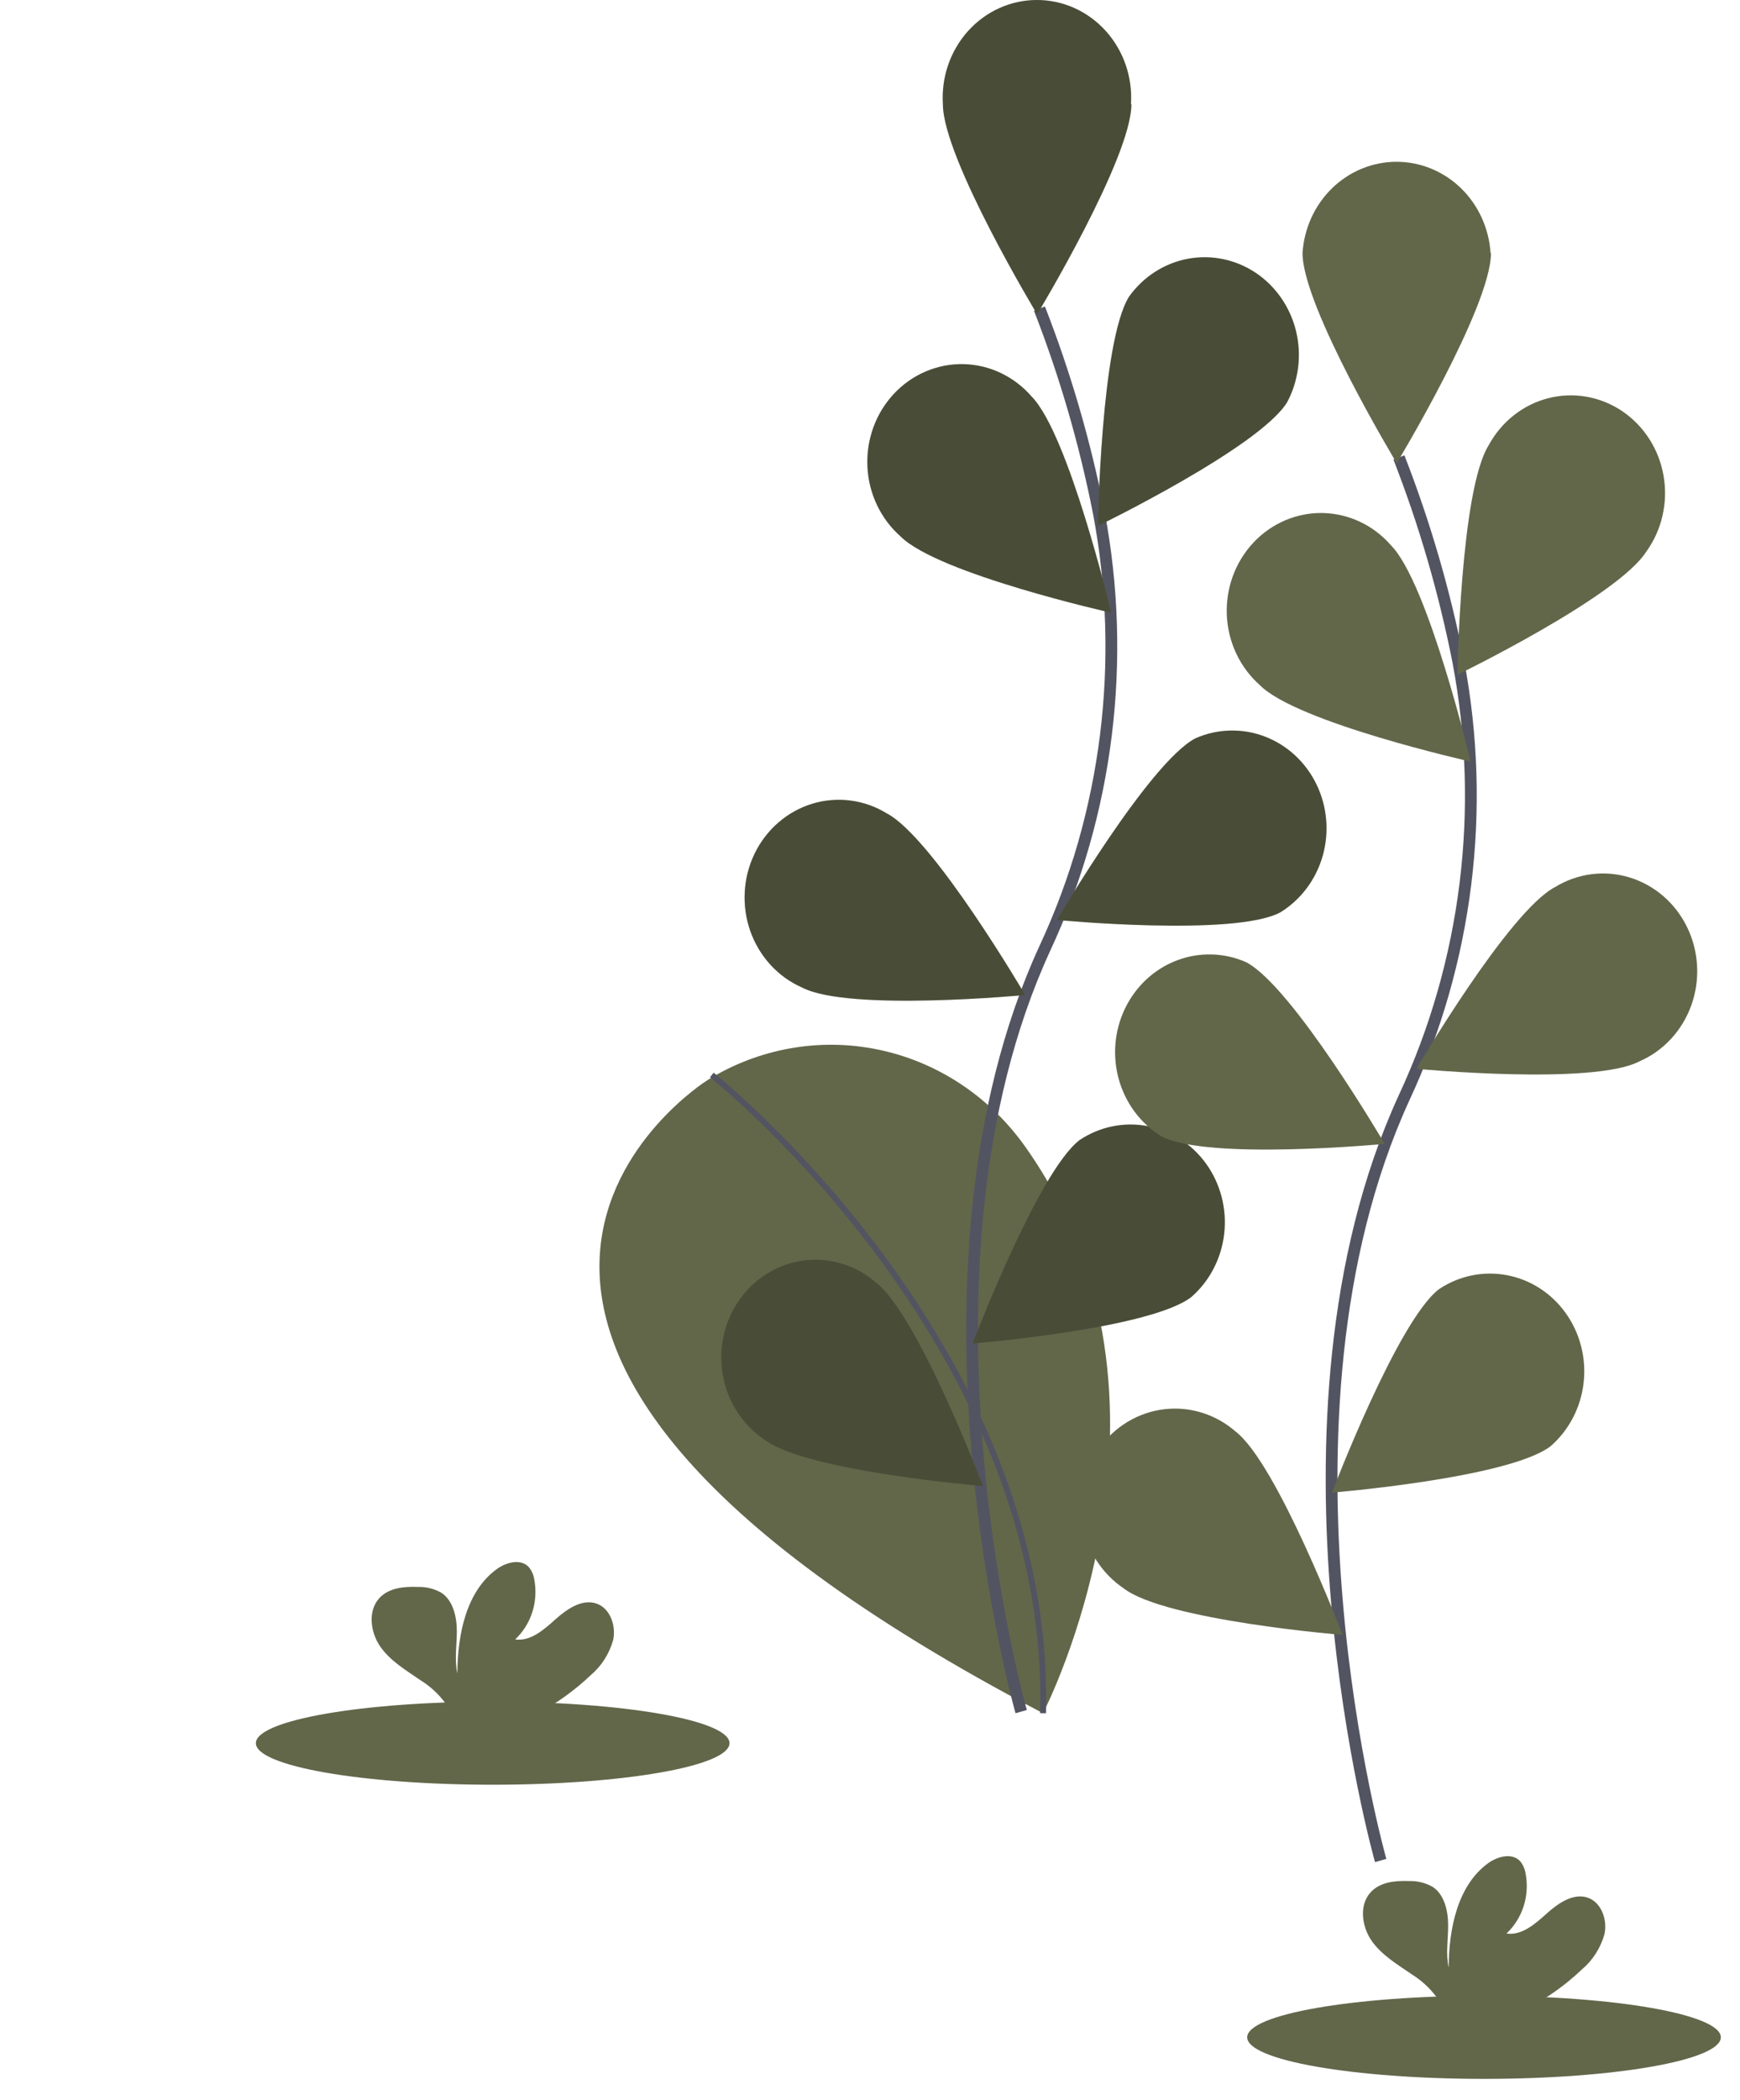 <svg width="68" height="82" viewBox="0 0 68 82" fill="none" xmlns="http://www.w3.org/2000/svg">
<path d="M27.643 42.184C27.643 42.184 12.078 51.917 40.762 66.903C40.762 66.903 47.082 54.737 40.095 44.82C38.738 42.887 36.745 41.537 34.493 41.026C32.241 40.514 29.886 40.876 27.873 42.043L27.643 42.184Z" fill="#62674A"/>
<path d="M27.818 41.979C27.818 41.979 41.14 52.542 40.762 66.903" stroke="#535461" stroke-width="0.23" stroke-miterlimit="10"/>
<path d="M39.908 66.841C39.908 66.841 35.031 49.665 40.829 37.043C43.291 31.76 44.033 25.791 42.944 20.034C42.407 17.305 41.63 14.633 40.622 12.051" stroke="#535461" stroke-width="0.46" stroke-miterlimit="10"/>
<path d="M44.215 4.069C44.215 6.173 40.532 12.273 40.532 12.273C40.532 12.273 36.849 6.173 36.849 4.069C36.816 3.548 36.886 3.025 37.056 2.533C37.226 2.041 37.491 1.59 37.835 1.209C38.18 0.827 38.596 0.523 39.059 0.315C39.521 0.107 40.02 -1.52588e-05 40.524 -1.52588e-05C41.028 -1.52588e-05 41.527 0.107 41.989 0.315C42.452 0.523 42.868 0.827 43.213 1.209C43.557 1.59 43.822 2.041 43.992 2.533C44.161 3.025 44.232 3.548 44.198 4.069H44.215Z" fill="#62674A"/>
<path d="M50.293 15.72C49.191 17.486 42.907 20.537 42.907 20.537C42.907 20.537 43.022 13.347 44.125 11.582C44.683 10.804 45.506 10.277 46.426 10.105C47.346 9.934 48.295 10.132 49.08 10.658C49.864 11.185 50.426 12.002 50.652 12.942C50.877 13.883 50.749 14.877 50.293 15.723V15.72Z" fill="#62674A"/>
<path d="M50.028 35.633C48.217 36.587 41.308 35.926 41.308 35.926C41.308 35.926 44.905 29.779 46.719 28.832C47.579 28.453 48.547 28.428 49.424 28.761C50.302 29.094 51.025 29.761 51.446 30.626C51.867 31.491 51.955 32.49 51.692 33.42C51.428 34.35 50.834 35.141 50.028 35.633Z" fill="#62674A"/>
<path d="M46.555 50.653C44.923 51.903 38.007 52.468 38.007 52.468C38.007 52.468 40.553 45.788 42.185 44.526C42.971 43.999 43.922 43.802 44.843 43.976C45.765 44.149 46.588 44.68 47.145 45.46C47.702 46.241 47.951 47.212 47.842 48.176C47.733 49.14 47.274 50.025 46.558 50.65L46.555 50.653Z" fill="#62674A"/>
<path d="M35.192 20.945C36.647 22.41 43.43 23.929 43.43 23.929C43.43 23.929 41.768 16.947 40.313 15.482C39.976 15.094 39.565 14.781 39.106 14.564C38.648 14.347 38.151 14.23 37.647 14.22C37.143 14.21 36.642 14.308 36.176 14.507C35.709 14.706 35.288 15.002 34.936 15.377C34.585 15.752 34.311 16.197 34.133 16.686C33.955 17.175 33.875 17.696 33.899 18.218C33.923 18.74 34.05 19.252 34.273 19.721C34.495 20.19 34.808 20.606 35.192 20.945Z" fill="#62674A"/>
<path d="M31.344 38.563C33.156 39.517 40.065 38.856 40.065 38.856C40.065 38.856 36.465 32.708 34.651 31.761C34.217 31.496 33.735 31.326 33.235 31.262C32.735 31.197 32.228 31.24 31.744 31.387C31.261 31.534 30.811 31.782 30.424 32.117C30.037 32.451 29.72 32.864 29.493 33.33C29.266 33.797 29.134 34.306 29.105 34.828C29.076 35.349 29.15 35.871 29.323 36.362C29.497 36.852 29.765 37.301 30.112 37.679C30.459 38.058 30.878 38.358 31.342 38.563H31.344Z" fill="#62674A"/>
<path d="M29.871 56.218C31.503 57.468 38.419 58.034 38.419 58.034C38.419 58.034 35.874 51.354 34.242 50.092C33.857 49.756 33.41 49.505 32.928 49.355C32.446 49.206 31.94 49.16 31.44 49.22C30.941 49.281 30.458 49.447 30.023 49.709C29.588 49.97 29.209 50.321 28.909 50.74C28.61 51.16 28.397 51.638 28.283 52.146C28.169 52.654 28.156 53.18 28.246 53.693C28.336 54.206 28.526 54.695 28.805 55.129C29.084 55.563 29.446 55.933 29.869 56.216L29.871 56.218Z" fill="#62674A"/>
<path opacity="0.25" d="M44.215 4.069C44.215 6.173 40.532 12.273 40.532 12.273C40.532 12.273 36.849 6.173 36.849 4.069C36.816 3.548 36.886 3.025 37.056 2.533C37.226 2.041 37.491 1.59 37.835 1.209C38.18 0.827 38.596 0.523 39.059 0.315C39.521 0.107 40.02 -1.52588e-05 40.524 -1.52588e-05C41.028 -1.52588e-05 41.527 0.107 41.989 0.315C42.452 0.523 42.868 0.827 43.213 1.209C43.557 1.59 43.822 2.041 43.992 2.533C44.161 3.025 44.232 3.548 44.198 4.069H44.215Z" fill="black"/>
<path opacity="0.25" d="M50.293 15.72C49.191 17.486 42.907 20.537 42.907 20.537C42.907 20.537 43.022 13.347 44.125 11.582C44.683 10.804 45.506 10.277 46.426 10.105C47.346 9.934 48.295 10.132 49.08 10.658C49.864 11.185 50.426 12.002 50.652 12.942C50.877 13.883 50.749 14.877 50.293 15.723V15.72Z" fill="black"/>
<path opacity="0.25" d="M50.028 35.633C48.217 36.587 41.308 35.926 41.308 35.926C41.308 35.926 44.905 29.779 46.719 28.832C47.579 28.453 48.547 28.428 49.424 28.761C50.302 29.094 51.025 29.761 51.446 30.626C51.867 31.491 51.955 32.49 51.692 33.42C51.428 34.35 50.834 35.141 50.028 35.633Z" fill="black"/>
<path opacity="0.25" d="M46.555 50.653C44.923 51.903 38.007 52.468 38.007 52.468C38.007 52.468 40.553 45.788 42.185 44.526C42.971 43.999 43.922 43.802 44.843 43.976C45.765 44.149 46.588 44.68 47.145 45.46C47.702 46.241 47.951 47.212 47.842 48.176C47.733 49.14 47.274 50.025 46.558 50.65L46.555 50.653Z" fill="black"/>
<path opacity="0.25" d="M35.192 20.945C36.647 22.41 43.43 23.929 43.43 23.929C43.43 23.929 41.768 16.947 40.313 15.482C39.976 15.094 39.565 14.781 39.106 14.564C38.648 14.347 38.151 14.23 37.647 14.22C37.143 14.21 36.642 14.308 36.176 14.507C35.709 14.706 35.288 15.002 34.936 15.377C34.585 15.752 34.311 16.197 34.133 16.686C33.955 17.175 33.875 17.696 33.899 18.218C33.923 18.74 34.05 19.252 34.273 19.721C34.495 20.19 34.808 20.606 35.192 20.945Z" fill="black"/>
<path opacity="0.25" d="M31.344 38.563C33.156 39.517 40.065 38.856 40.065 38.856C40.065 38.856 36.465 32.708 34.651 31.761C34.217 31.496 33.735 31.326 33.235 31.262C32.735 31.197 32.228 31.24 31.744 31.387C31.261 31.534 30.811 31.782 30.424 32.117C30.037 32.451 29.72 32.864 29.493 33.33C29.266 33.797 29.134 34.306 29.105 34.828C29.076 35.349 29.15 35.871 29.323 36.362C29.497 36.852 29.765 37.301 30.112 37.679C30.459 38.058 30.878 38.358 31.342 38.563H31.344Z" fill="black"/>
<path opacity="0.25" d="M29.871 56.218C31.503 57.468 38.419 58.034 38.419 58.034C38.419 58.034 35.874 51.354 34.242 50.092C33.857 49.756 33.41 49.505 32.928 49.355C32.446 49.206 31.94 49.16 31.44 49.22C30.941 49.281 30.458 49.447 30.023 49.709C29.588 49.97 29.209 50.321 28.909 50.74C28.61 51.16 28.397 51.638 28.283 52.146C28.169 52.654 28.156 53.18 28.246 53.693C28.336 54.206 28.526 54.695 28.805 55.129C29.084 55.563 29.446 55.933 29.869 56.216L29.871 56.218Z" fill="black"/>
<path d="M53.957 72.655C53.957 72.655 49.08 55.479 54.878 42.857C57.34 37.573 58.082 31.605 56.993 25.847C56.456 23.119 55.678 20.447 54.671 17.865" stroke="#535461" stroke-width="0.46" stroke-miterlimit="10"/>
<path d="M58.268 9.883C58.268 11.987 54.585 18.087 54.585 18.087C54.585 18.087 50.903 11.987 50.903 9.883C50.965 8.916 51.379 8.01 52.061 7.348C52.743 6.687 53.643 6.318 54.577 6.318C55.512 6.318 56.411 6.687 57.094 7.348C57.776 8.01 58.19 8.916 58.252 9.883H58.268Z" fill="#62674A"/>
<path d="M64.342 21.534C63.239 23.299 56.956 26.351 56.956 26.351C56.956 26.351 57.071 19.16 58.174 17.395C58.419 16.939 58.753 16.54 59.153 16.223C59.553 15.906 60.012 15.677 60.501 15.552C60.99 15.426 61.499 15.405 61.996 15.491C62.493 15.578 62.968 15.768 63.391 16.052C63.814 16.337 64.176 16.707 64.455 17.142C64.734 17.577 64.924 18.067 65.013 18.581C65.102 19.095 65.089 19.622 64.973 20.131C64.858 20.639 64.643 21.118 64.342 21.537V21.534Z" fill="#62674A"/>
<path d="M64.077 41.444C62.266 42.399 55.356 41.738 55.356 41.738C55.356 41.738 58.956 35.59 60.77 34.643C61.204 34.377 61.686 34.205 62.187 34.14C62.688 34.075 63.196 34.117 63.68 34.264C64.164 34.411 64.614 34.66 65.002 34.994C65.39 35.329 65.707 35.742 65.934 36.209C66.161 36.676 66.293 37.187 66.322 37.709C66.351 38.231 66.276 38.754 66.102 39.245C65.928 39.736 65.658 40.184 65.31 40.563C64.962 40.941 64.542 41.241 64.077 41.444Z" fill="#62674A"/>
<path d="M60.602 56.474C58.97 57.724 52.054 58.289 52.054 58.289C52.054 58.289 54.599 51.609 56.231 50.347C57.017 49.82 57.968 49.623 58.889 49.797C59.811 49.97 60.634 50.501 61.191 51.281C61.748 52.062 61.998 53.033 61.889 53.997C61.78 54.961 61.32 55.846 60.604 56.471L60.602 56.474Z" fill="#62674A"/>
<path d="M49.239 26.759C50.694 28.223 57.476 29.743 57.476 29.743C57.476 29.743 55.815 22.76 54.36 21.296C54.022 20.907 53.612 20.595 53.153 20.378C52.694 20.161 52.197 20.044 51.693 20.034C51.189 20.024 50.688 20.122 50.222 20.321C49.756 20.52 49.334 20.816 48.983 21.19C48.631 21.565 48.358 22.011 48.179 22.5C48.001 22.988 47.921 23.51 47.945 24.032C47.969 24.554 48.097 25.066 48.319 25.535C48.542 26.003 48.855 26.42 49.239 26.759Z" fill="#62674A"/>
<path d="M45.393 44.376C47.204 45.331 54.114 44.67 54.114 44.67C54.114 44.67 50.514 38.522 48.7 37.575C47.84 37.196 46.873 37.171 45.995 37.504C45.117 37.837 44.394 38.504 43.973 39.369C43.552 40.234 43.464 41.233 43.727 42.163C43.991 43.093 44.585 43.884 45.391 44.376H45.393Z" fill="#62674A"/>
<path d="M43.92 62.032C45.552 63.282 52.468 63.847 52.468 63.847C52.468 63.847 49.922 57.168 48.291 55.906C47.906 55.57 47.459 55.319 46.977 55.169C46.495 55.019 45.989 54.973 45.489 55.034C44.989 55.095 44.507 55.261 44.072 55.522C43.636 55.784 43.257 56.135 42.958 56.554C42.659 56.973 42.445 57.452 42.331 57.959C42.217 58.467 42.205 58.994 42.295 59.507C42.385 60.02 42.575 60.509 42.854 60.943C43.133 61.376 43.495 61.746 43.918 62.03L43.92 62.032Z" fill="#62674A"/>
<path d="M19.255 69.696C24.366 69.696 28.509 68.97 28.509 68.074C28.509 67.178 24.366 66.452 19.255 66.452C14.143 66.452 10 67.178 10 68.074C10 68.97 14.143 69.696 19.255 69.696Z" fill="#62674A"/>
<path d="M23.082 65.421C23.505 65.065 23.812 64.583 23.964 64.04C24.079 63.494 23.853 62.835 23.347 62.635C22.781 62.411 22.175 62.819 21.717 63.229C21.259 63.639 20.732 64.109 20.134 64.021C20.442 63.731 20.673 63.363 20.804 62.953C20.934 62.542 20.96 62.104 20.88 61.681C20.853 61.505 20.782 61.34 20.672 61.204C20.357 60.855 19.789 61.003 19.411 61.278C18.214 62.151 17.881 63.837 17.874 65.352C17.754 64.806 17.855 64.236 17.853 63.682C17.851 63.129 17.701 62.489 17.243 62.196C16.961 62.039 16.643 61.961 16.322 61.972C15.786 61.95 15.185 62.008 14.819 62.416C14.359 62.921 14.481 63.771 14.877 64.324C15.273 64.877 15.878 65.233 16.435 65.617C16.881 65.892 17.261 66.268 17.547 66.717C17.581 66.779 17.609 66.846 17.63 66.915H21.004C21.758 66.516 22.457 66.014 23.082 65.421Z" fill="#62674A"/>
<path d="M57.996 81.183C63.107 81.183 67.251 80.456 67.251 79.56C67.251 78.665 63.107 77.938 57.996 77.938C52.885 77.938 48.741 78.665 48.741 79.56C48.741 80.456 52.885 81.183 57.996 81.183Z" fill="#62674A"/>
<path d="M61.823 76.908C62.246 76.551 62.553 76.069 62.705 75.526C62.82 74.98 62.594 74.322 62.088 74.121C61.522 73.897 60.917 74.305 60.459 74.715C60.001 75.126 59.474 75.596 58.875 75.507C59.184 75.217 59.414 74.849 59.545 74.439C59.675 74.029 59.702 73.591 59.621 73.167C59.595 72.991 59.523 72.827 59.414 72.69C59.098 72.341 58.53 72.49 58.152 72.764C56.956 73.637 56.622 75.323 56.615 76.838C56.495 76.292 56.596 75.722 56.594 75.168C56.592 74.615 56.442 73.976 55.984 73.682C55.702 73.525 55.384 73.447 55.064 73.458C54.527 73.436 53.927 73.494 53.561 73.902C53.1 74.407 53.222 75.257 53.618 75.81C54.014 76.364 54.62 76.719 55.176 77.103C55.622 77.379 56.002 77.754 56.288 78.203C56.323 78.266 56.35 78.332 56.371 78.401H59.745C60.5 78.003 61.199 77.5 61.823 76.908Z" fill="#62674A"/>
</svg>
